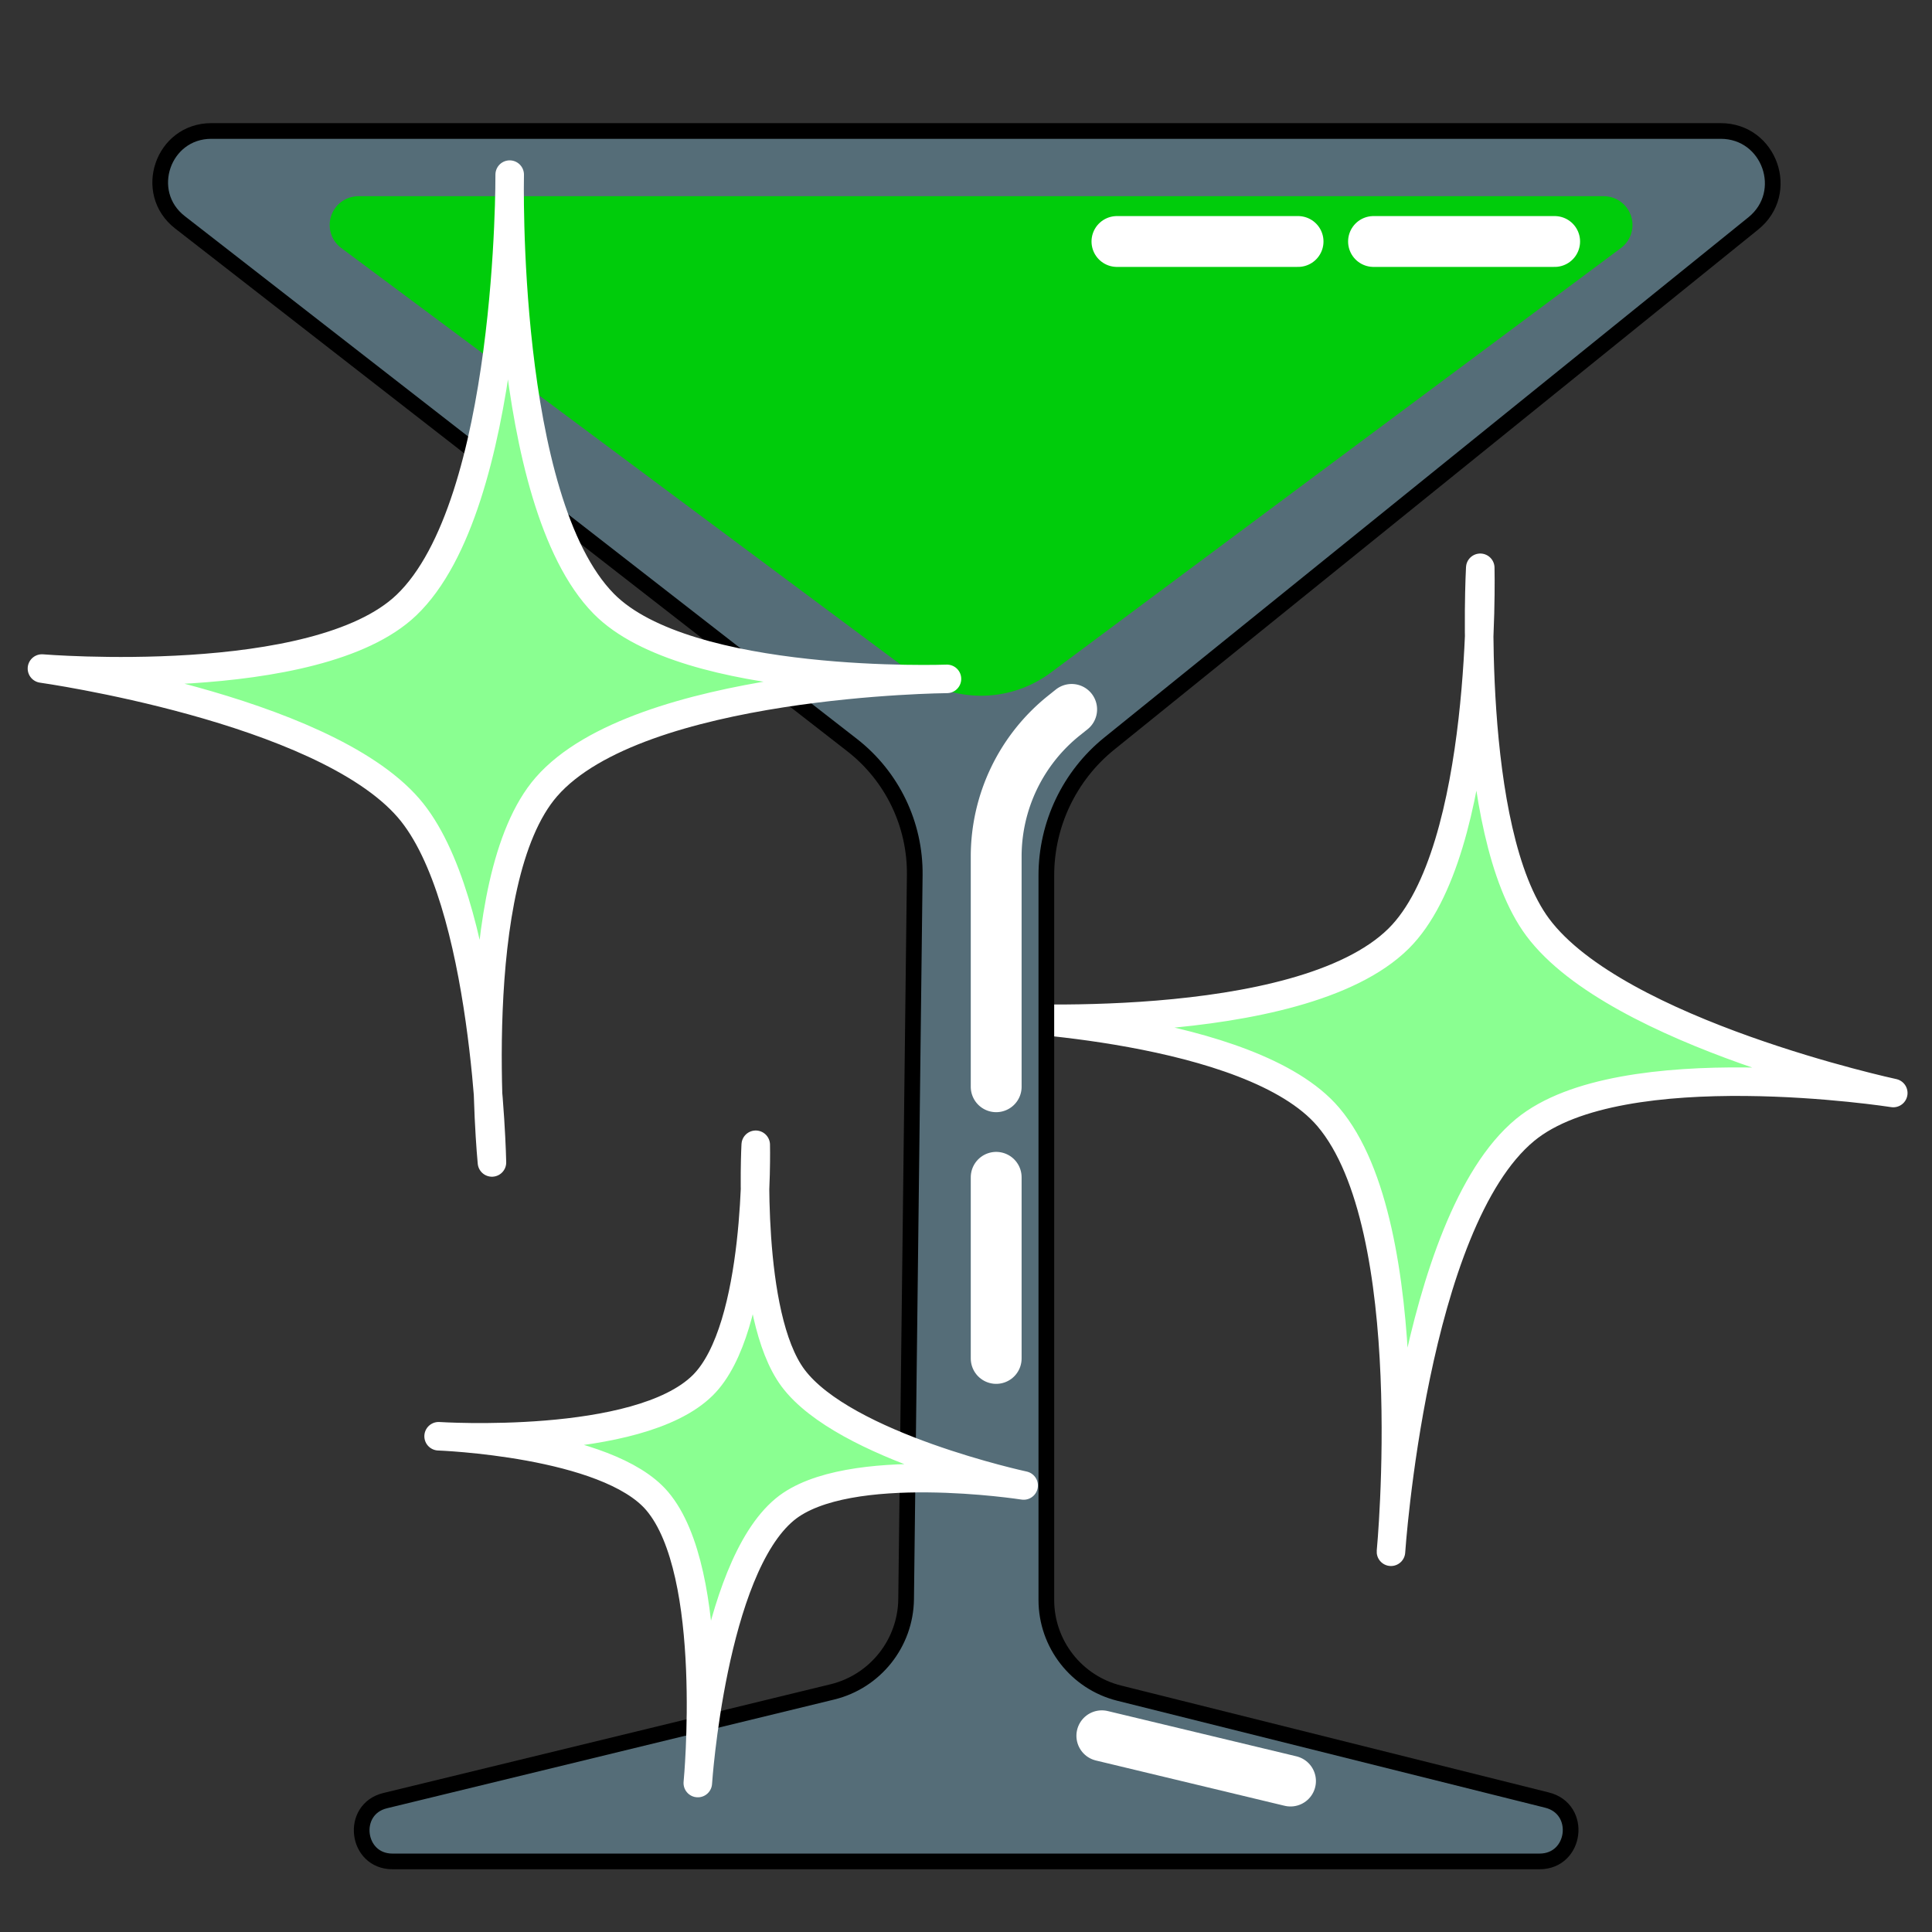<?xml version="1.0" encoding="UTF-8" standalone="no"?>
<!-- Created with Inkscape (http://www.inkscape.org/) -->

<svg
   width="512"
   height="512"
   viewBox="0 0 135.467 135.467"
   version="1.1"
   id="svg5"
   inkscape:version="1.1.2 (0a00cf5339, 2022-02-04, custom)"
   sodipodi:docname="logo.svg"
   xmlns:inkscape="http://www.inkscape.org/namespaces/inkscape"
   xmlns:sodipodi="http://sodipodi.sourceforge.net/DTD/sodipodi-0.dtd"
   xmlns="http://www.w3.org/2000/svg"
   xmlns:svg="http://www.w3.org/2000/svg">
  <rect x="0" y="0" width="135.467" height="135.467" fill="#333333" stroke="none"/>
  <sodipodi:namedview
     id="namedview7"
     pagecolor="#505050"
     bordercolor="#ffffff"
     borderopacity="1"
     inkscape:pageshadow="0"
     inkscape:pageopacity="0"
     inkscape:pagecheckerboard="1"
     inkscape:document-units="mm"
     showgrid="true"
     units="px"
     width="512px"
     inkscape:snap-bbox="false"
     inkscape:object-paths="true"
     inkscape:snap-intersection-paths="true"
     inkscape:snap-smooth-nodes="true"
     inkscape:zoom="0.45291836"
     inkscape:cx="-49.677827"
     inkscape:cy="-52.989682"
     inkscape:window-width="2556"
     inkscape:window-height="1407"
     inkscape:window-x="0"
     inkscape:window-y="0"
     inkscape:window-maximized="1"
     inkscape:current-layer="layer1">
    <inkscape:grid
       type="xygrid"
       id="grid1536"
       empspacing="4" />
  </sodipodi:namedview>
  <defs
     id="defs2">
    <inkscape:path-effect
       effect="fillet_chamfer"
       id="path-effect29466"
       is_visible="true"
       lpeversion="1"
       satellites_param="F,0,0,1,0,0,0,1 @ F,0,0,1,0,6.085,0,1 @ F,0,0,1,0,6.085,0,1"
       unit="px"
       method="auto"
       mode="F"
       radius="23"
       chamfer_steps="1"
       flexible="false"
       use_knot_distance="true"
       apply_no_radius="true"
       apply_with_radius="true"
       only_selected="false"
       hide_knots="false" />
    <inkscape:path-effect
       effect="offset"
       id="path-effect13439"
       is_visible="true"
       lpeversion="1"
       linejoin_type="miter"
       unit="mm"
       offset="2.5"
       miter_limit="4"
       attempt_force_join="false"
       update_on_knot_move="true" />
    <inkscape:path-effect
       effect="fillet_chamfer"
       id="path-effect2457"
       is_visible="true"
       lpeversion="1"
       satellites_param="F,0,0,1,0,6.085,0,1 @ F,0,0,1,0,6.085,0,1 @ F,0,0,1,0,6.085,0,1"
       unit="px"
       method="auto"
       mode="F"
       radius="23"
       chamfer_steps="1"
       flexible="false"
       use_knot_distance="true"
       apply_no_radius="true"
       apply_with_radius="true"
       only_selected="false"
       hide_knots="false" />
    <inkscape:path-effect
       effect="fillet_chamfer"
       id="path-effect1881"
       is_visible="true"
       lpeversion="1"
       satellites_param="F,0,0,1,0,6.35,0,1 @ F,0,0,1,0,6.35,0,1 @ F,0,0,1,0,6.35,0,1 @ F,0,0,1,0,6.35,0,1 @ F,0,0,1,0,6.35,0,1 @ F,0,0,1,0,6.35,0,1 @ F,0,0,1,0,6.35,0,1 @ F,0,0,1,0,6.35,0,1"
       unit="px"
       method="auto"
       mode="F"
       radius="24"
       chamfer_steps="1"
       flexible="false"
       use_knot_distance="true"
       apply_no_radius="true"
       apply_with_radius="true"
       only_selected="false"
       hide_knots="false" />
    <inkscape:path-effect
       effect="offset"
       id="path-effect859"
       is_visible="true"
       lpeversion="1"
       linejoin_type="miter"
       unit="mm"
       offset="1.4"
       miter_limit="4"
       attempt_force_join="false"
       update_on_knot_move="true" />
  </defs>
  <g
     inkscape:label="Layer 1"
     inkscape:groupmode="layer"
     id="layer1">
    <path
       style="fill:#8aff91;fill-opacity:1;stroke:#ffffff;stroke-width:2;stroke-linecap:round;stroke-linejoin:round;stroke-miterlimit:4;stroke-dasharray:none;stroke-opacity:1"
       d="m 97.531,108.805 c 0,0 1.54,-23.092 9.411,-29.582 6.744,-5.56 25.81,-2.583 25.81,-2.583 0,0 -19.377,-4.173 -24.928,-11.618 -5.039,-6.758 -4.032,-25.21 -4.032,-25.21 0,0 0.499,19.831 -5.722,25.995 -6.974,6.911 -28.556,5.511 -28.556,5.511 0,0 18.225,0.656 23.62,6.997 6.578,7.732 4.397,30.488 4.397,30.488 z"
       id="path6838"
       sodipodi:nodetypes="cacacacac" />
    <path
       style="fill:#556d78;fill-opacity:1;stroke:#000000;stroke-width:1.1;stroke-linecap:round;stroke-linejoin:round;stroke-miterlimit:4;stroke-dasharray:none;stroke-opacity:1"
       d="m 14.816,9.184 c -3.403,0 -4.884,4.315 -2.197,6.404 l 47.125,36.652 c 2.812,2.187 4.439,5.563 4.396,9.125 l -0.605,50.762 c -0.037,3.094 -2.169,5.775 -5.176,6.506 l -31.354,7.623 c -2.476,0.602 -2.036,4.262 0.512,4.262 h 80.432 c 2.568,0 3.021,-3.676 0.529,-4.299 L 78.467,118.717 c -2.994,-0.749 -5.1,-3.446 -5.1,-6.533 V 61.383 c 0,-3.592 1.623,-6.993 4.418,-9.25 l 45.154,-36.469 c 2.673,-2.159 1.147,-6.48 -2.289,-6.48 z"
       id="path857"
       inkscape:path-effect="#path-effect1881;#path-effect859"
       inkscape:original-d="m 8.4666667,10.583333 57.1500003,44.45 -0.757153,63.459997 -43.692847,10.62334 H 114.3 L 71.966667,118.53333 V 55.033333 L 127,10.583333 Z"
       sodipodi:nodetypes="ccccccccc" />
    <path
       style="fill:#00cc0b;fill-opacity:1;stroke:none;stroke-width:0.265px;stroke-linecap:butt;stroke-linejoin:miter;stroke-opacity:1"
       d="M 23.931,17.393 63.911,47.165 a 8.172,8.172 180 0 0 9.762,-1e-6 L 113.653,17.393 a 2.017,2.017 71.663 0 0 -1.205,-3.635 H 25.135 a 2.017,2.017 108.337 0 0 -1.205,3.635 z"
       id="path2323"
       inkscape:path-effect="#path-effect2457"
       inkscape:original-d="M 19.05,13.758333 68.791667,50.8 118.53333,13.758333 Z"
       sodipodi:nodetypes="cccc" />
    <path
       style="fill:#8aff91;fill-opacity:1;stroke:#ffffff;stroke-width:2;stroke-linecap:round;stroke-linejoin:round;stroke-opacity:1;stroke-miterlimit:4;stroke-dasharray:none"
       d="m 48.928,125.023 c 0,0 0.999,-14.98 6.105,-19.19 4.375,-3.607 16.743,-1.675 16.743,-1.675 0,0 -12.57,-2.707 -16.171,-7.536 -3.269,-4.384 -2.615,-16.354 -2.615,-16.354 0,0 0.324,12.864 -3.712,16.863 -4.524,4.483 -18.524,3.575 -18.524,3.575 0,0 11.822,0.425 15.322,4.539 4.267,5.016 2.853,19.778 2.853,19.778 z"
       id="path10879"
       sodipodi:nodetypes="cacacacac" />
    <path
       style="fill:#8aff91;fill-opacity:1;stroke:#ffffff;stroke-width:2;stroke-linecap:round;stroke-linejoin:round;stroke-opacity:1;stroke-miterlimit:4;stroke-dasharray:none"
       d="m 35.738,12.244 c 0,0 0.138,23.143 -7.242,30.186 -6.323,6.035 -25.555,4.446 -25.555,4.446 0,0 19.629,2.757 25.705,9.781 5.516,6.375 5.848,24.851 5.848,24.851 0,0 -1.935,-19.742 3.823,-26.341 6.455,-7.398 28.082,-7.566 28.082,-7.566 0,0 -18.224,0.667 -24.065,-5.267 -7.122,-7.235 -6.595,-30.089 -6.595,-30.089 z"
       id="path10881"
       sodipodi:nodetypes="cacacacac" />
    <path
       style="fill:none;stroke:#ffffff;stroke-width:3.565;stroke-linecap:round;stroke-linejoin:miter;stroke-miterlimit:4;stroke-dasharray:none;stroke-opacity:1"
       d="m 77.258,121.708 13.229,3.175"
       id="path27795"
       sodipodi:nodetypes="cc" />
    <path
       style="fill:none;stroke:#ffffff;stroke-width:3.565;stroke-linecap:round;stroke-linejoin:round;stroke-miterlimit:4;stroke-dasharray:none;stroke-opacity:1"
       d="m 75.142,49.742 -0.54,0.432 A 12.661,12.661 115.67 0 0 69.85,60.06 V 76.2"
       id="path28310"
       sodipodi:nodetypes="ccc"
       inkscape:path-effect="#path-effect29466"
       inkscape:original-d="M 75.141667,49.741667 69.85,53.975 l 0,22.225" />
    <path
       style="fill:none;stroke:#ffffff;stroke-width:3.565;stroke-linecap:round;stroke-linejoin:miter;stroke-miterlimit:4;stroke-dasharray:none;stroke-opacity:1"
       d="m 69.85,82.55 v 12.7"
       id="path28563"
       sodipodi:nodetypes="cc" />
    <path
       style="fill:none;stroke:#ffffff;stroke-width:3.565;stroke-linecap:round;stroke-linejoin:miter;stroke-miterlimit:4;stroke-dasharray:none;stroke-opacity:1"
       d="M 96.308,16.933 H 109.008"
       id="path30567"
       sodipodi:nodetypes="cc" />
    <path
       style="fill:none;stroke:#ffffff;stroke-width:3.565;stroke-linecap:round;stroke-linejoin:miter;stroke-miterlimit:4;stroke-dasharray:none;stroke-opacity:1"
       d="M 78.317,16.933 H 91.017"
       id="path30744"
       sodipodi:nodetypes="cc" />
  </g>
</svg>
